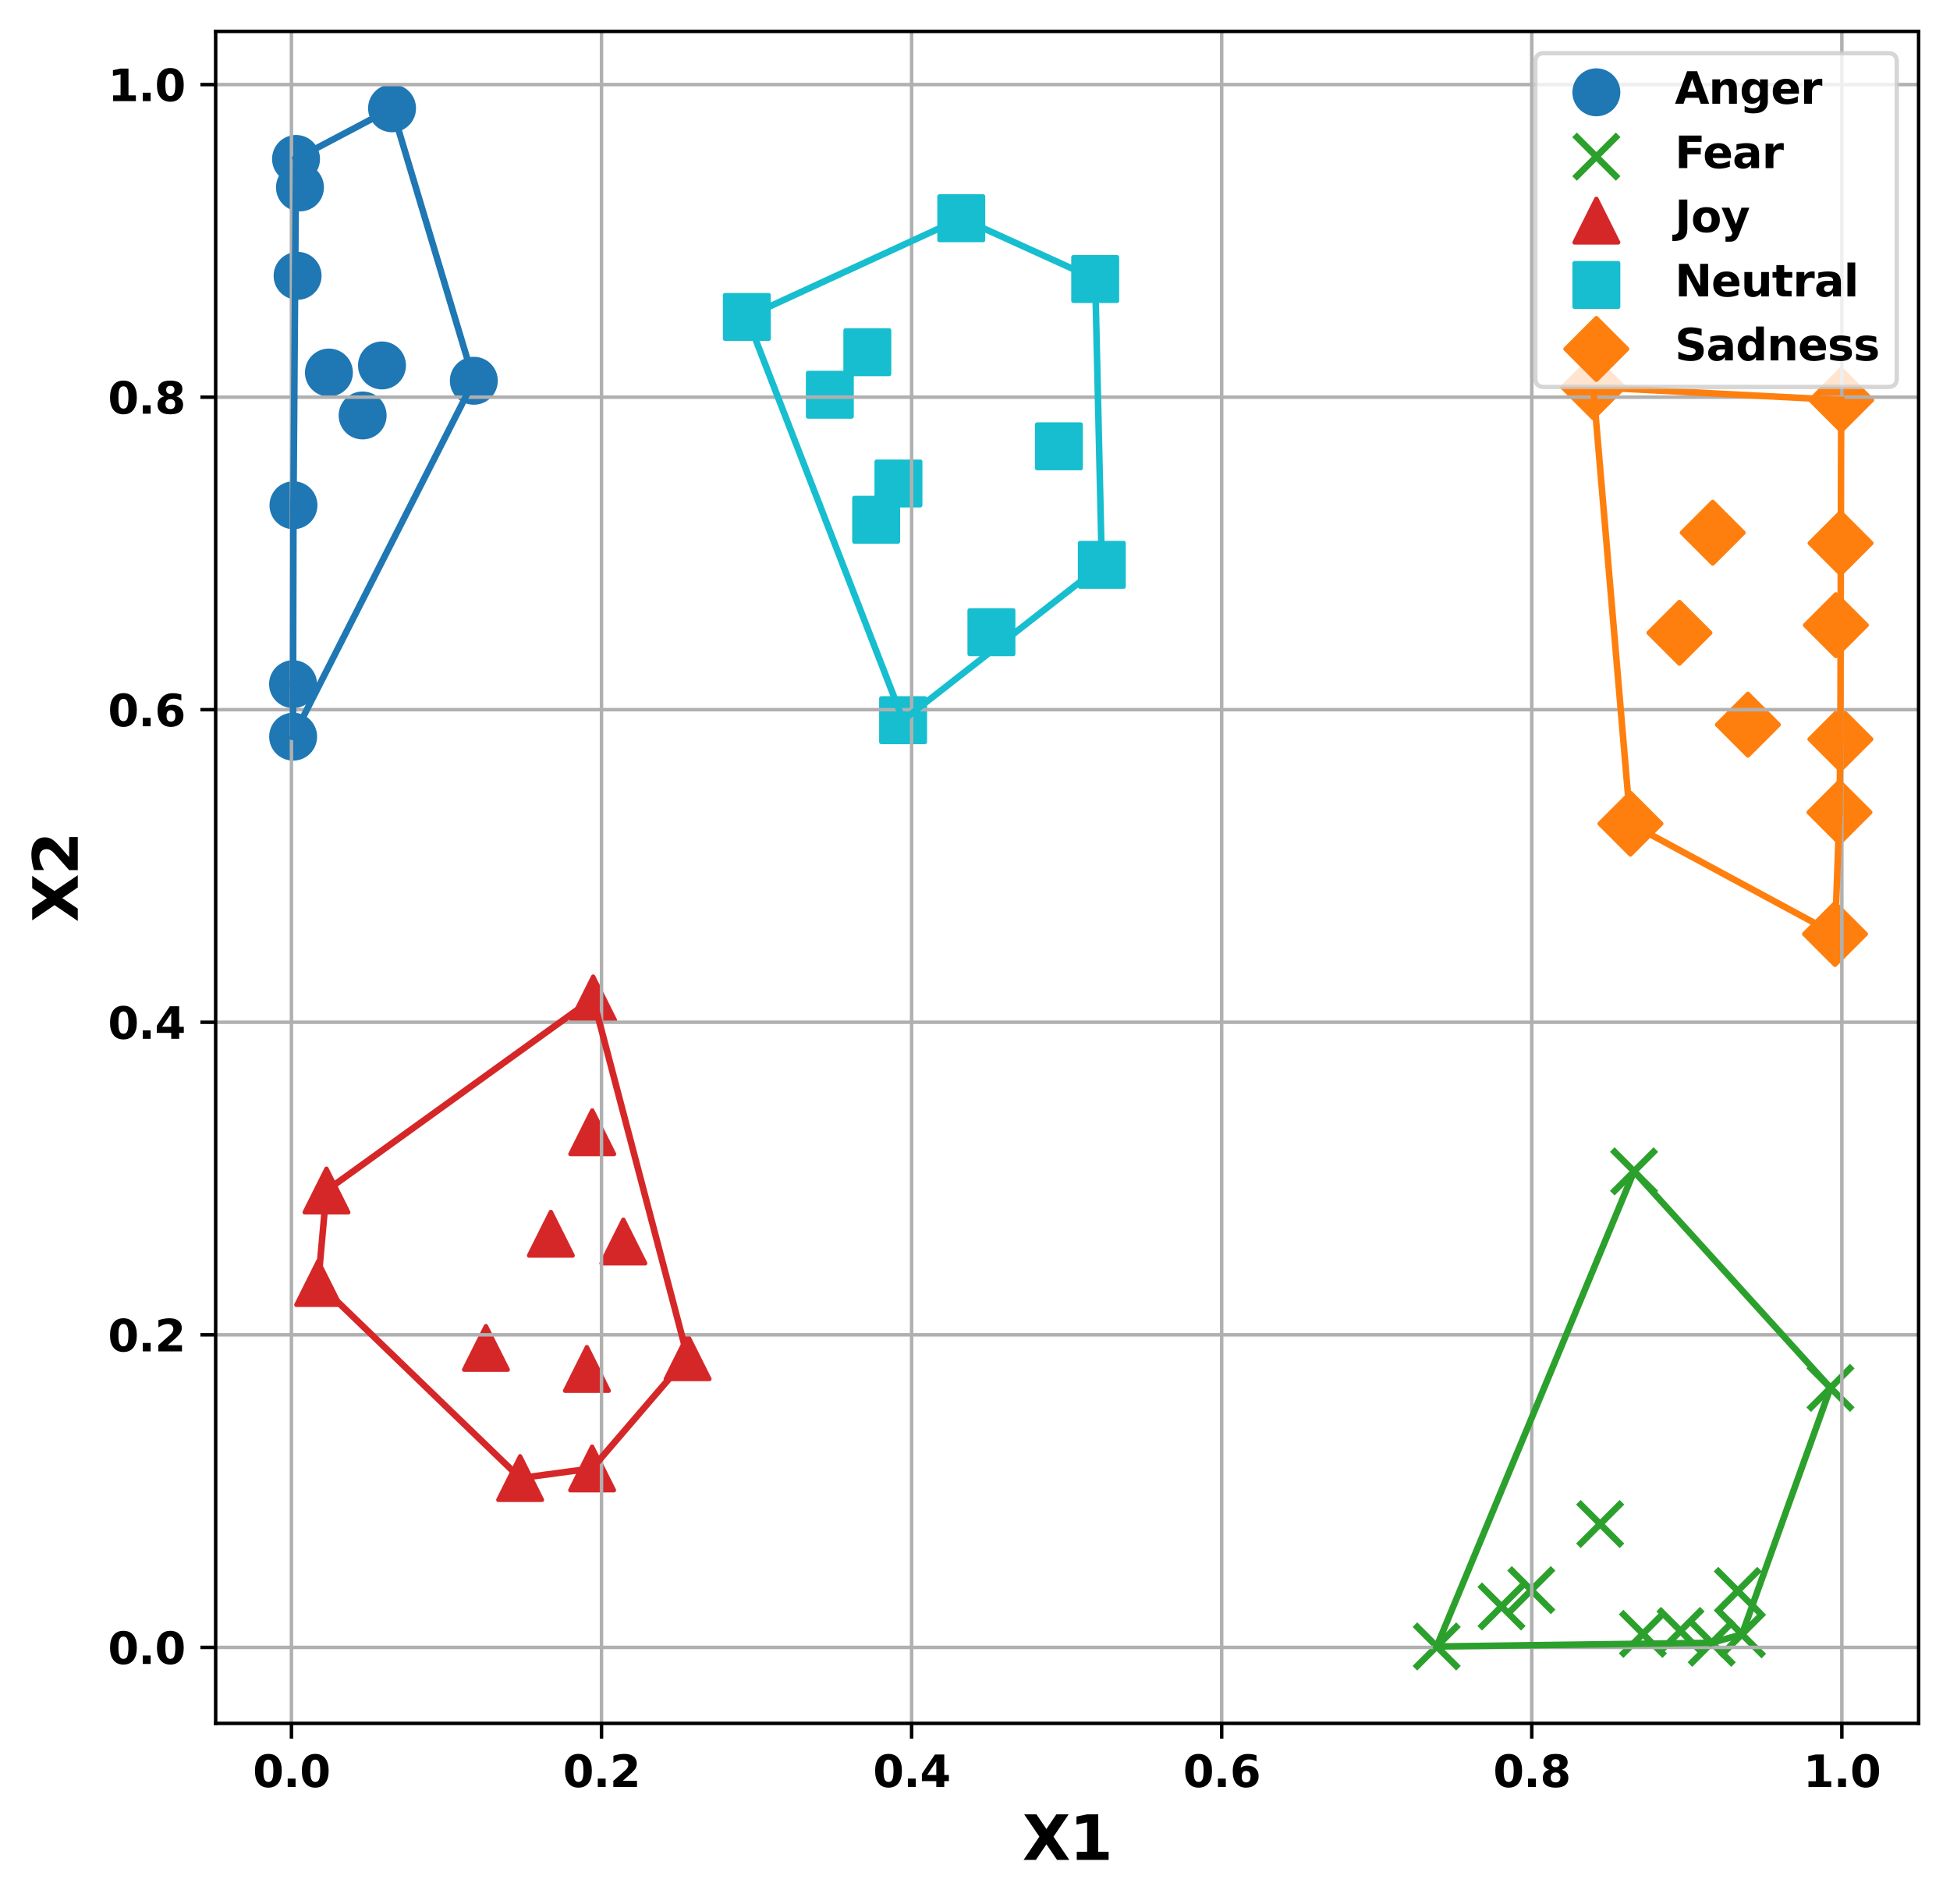 <?xml version="1.0" encoding="utf-8" standalone="no"?>
<!DOCTYPE svg PUBLIC "-//W3C//DTD SVG 1.1//EN"
  "http://www.w3.org/Graphics/SVG/1.1/DTD/svg11.dtd">
<svg xmlns:xlink="http://www.w3.org/1999/xlink" width="447.263pt" height="436.707pt" viewBox="0 0 447.263 436.707" xmlns="http://www.w3.org/2000/svg" version="1.1">
 <defs>
  <style type="text/css">*{stroke-linejoin: round; stroke-linecap: butt}</style>
 </defs>
 <g id="figure_1">
  <g id="patch_1">
   <path d="M 0 436.707 
L 447.263 436.707 
L 447.263 0 
L 0 0 
z
" style="fill: #ffffff"/>
  </g>
  <g id="axes_1">
   <g id="patch_2">
    <path d="M 49.463 395.28 
L 440.063 395.28 
L 440.063 7.2 
L 49.463 7.2 
z
" style="fill: #ffffff"/>
   </g>
   <g id="PathCollection_1">
    <defs>
     <path id="m3890ca5a4e" d="M 0 5 
C 1.326 5 2.598 4.473 3.536 3.536 
C 4.473 2.598 5 1.326 5 0 
C 5 -1.326 4.473 -2.598 3.536 -3.536 
C 2.598 -4.473 1.326 -5 0 -5 
C -1.326 -5 -2.598 -4.473 -3.536 -3.536 
C -4.473 -2.598 -5 -1.326 -5 0 
C -5 1.326 -4.473 2.598 -3.536 3.536 
C -2.598 4.473 -1.326 5 0 5 
z
" style="stroke: #1f77b4"/>
    </defs>
    <g clip-path="url(#pbc4f55fbe4)">
     <use xlink:href="#m3890ca5a4e" x="89.922" y="24.84" style="fill: #1f77b4; stroke: #1f77b4"/>
     <use xlink:href="#m3890ca5a4e" x="108.681" y="87.334" style="fill: #1f77b4; stroke: #1f77b4"/>
     <use xlink:href="#m3890ca5a4e" x="68.8" y="42.987" style="fill: #1f77b4; stroke: #1f77b4"/>
     <use xlink:href="#m3890ca5a4e" x="83.174" y="95.293" style="fill: #1f77b4; stroke: #1f77b4"/>
     <use xlink:href="#m3890ca5a4e" x="87.616" y="83.819" style="fill: #1f77b4; stroke: #1f77b4"/>
     <use xlink:href="#m3890ca5a4e" x="68.259" y="63.263" style="fill: #1f77b4; stroke: #1f77b4"/>
     <use xlink:href="#m3890ca5a4e" x="67.218" y="156.917" style="fill: #1f77b4; stroke: #1f77b4"/>
     <use xlink:href="#m3890ca5a4e" x="75.443" y="85.449" style="fill: #1f77b4; stroke: #1f77b4"/>
     <use xlink:href="#m3890ca5a4e" x="67.901" y="36.46" style="fill: #1f77b4; stroke: #1f77b4"/>
     <use xlink:href="#m3890ca5a4e" x="67.314" y="115.889" style="fill: #1f77b4; stroke: #1f77b4"/>
     <use xlink:href="#m3890ca5a4e" x="67.235" y="168.962" style="fill: #1f77b4; stroke: #1f77b4"/>
    </g>
   </g>
   <g id="PathCollection_2">
    <defs>
     <path id="m2d3f99c9f7" d="M -5 5 
L 5 -5 
M -5 -5 
L 5 5 
" style="stroke: #2ca02c; stroke-width: 1.5"/>
    </defs>
    <g clip-path="url(#pbc4f55fbe4)">
     <use xlink:href="#m2d3f99c9f7" x="367.026" y="349.557" style="fill: #2ca02c; stroke: #2ca02c; stroke-width: 1.5"/>
     <use xlink:href="#m2d3f99c9f7" x="344.393" y="368.469" style="fill: #2ca02c; stroke: #2ca02c; stroke-width: 1.5"/>
     <use xlink:href="#m2d3f99c9f7" x="351.231" y="364.721" style="fill: #2ca02c; stroke: #2ca02c; stroke-width: 1.5"/>
     <use xlink:href="#m2d3f99c9f7" x="419.848" y="318.324" style="fill: #2ca02c; stroke: #2ca02c; stroke-width: 1.5"/>
     <use xlink:href="#m2d3f99c9f7" x="376.823" y="374.754" style="fill: #2ca02c; stroke: #2ca02c; stroke-width: 1.5"/>
     <use xlink:href="#m2d3f99c9f7" x="398.59" y="364.903" style="fill: #2ca02c; stroke: #2ca02c; stroke-width: 1.5"/>
     <use xlink:href="#m2d3f99c9f7" x="385.447" y="374.08" style="fill: #2ca02c; stroke: #2ca02c; stroke-width: 1.5"/>
     <use xlink:href="#m2d3f99c9f7" x="399.555" y="374.849" style="fill: #2ca02c; stroke: #2ca02c; stroke-width: 1.5"/>
     <use xlink:href="#m2d3f99c9f7" x="329.529" y="377.64" style="fill: #2ca02c; stroke: #2ca02c; stroke-width: 1.5"/>
     <use xlink:href="#m2d3f99c9f7" x="374.799" y="268.671" style="fill: #2ca02c; stroke: #2ca02c; stroke-width: 1.5"/>
     <use xlink:href="#m2d3f99c9f7" x="392.608" y="376.795" style="fill: #2ca02c; stroke: #2ca02c; stroke-width: 1.5"/>
    </g>
   </g>
   <g id="PathCollection_3">
    <defs>
     <path id="ma7274a8c40" d="M 0 -5 
L -5 5 
L 5 5 
z
" style="stroke: #d62728"/>
    </defs>
    <g clip-path="url(#pbc4f55fbe4)">
     <use xlink:href="#ma7274a8c40" x="135.838" y="259.698" style="fill: #d62728; stroke: #d62728"/>
     <use xlink:href="#ma7274a8c40" x="142.977" y="284.759" style="fill: #d62728; stroke: #d62728"/>
     <use xlink:href="#ma7274a8c40" x="136.052" y="229.001" style="fill: #d62728; stroke: #d62728"/>
     <use xlink:href="#ma7274a8c40" x="72.98" y="294.28" style="fill: #d62728; stroke: #d62728"/>
     <use xlink:href="#ma7274a8c40" x="135.809" y="336.807" style="fill: #d62728; stroke: #d62728"/>
     <use xlink:href="#ma7274a8c40" x="134.614" y="313.993" style="fill: #d62728; stroke: #d62728"/>
     <use xlink:href="#ma7274a8c40" x="126.347" y="282.979" style="fill: #d62728; stroke: #d62728"/>
     <use xlink:href="#ma7274a8c40" x="74.883" y="273.06" style="fill: #d62728; stroke: #d62728"/>
     <use xlink:href="#ma7274a8c40" x="119.301" y="339.015" style="fill: #d62728; stroke: #d62728"/>
     <use xlink:href="#ma7274a8c40" x="111.456" y="309.162" style="fill: #d62728; stroke: #d62728"/>
     <use xlink:href="#ma7274a8c40" x="157.711" y="311.292" style="fill: #d62728; stroke: #d62728"/>
    </g>
   </g>
   <g id="PathCollection_4">
    <defs>
     <path id="mf8f7e71cb7" d="M -5 5 
L 5 5 
L 5 -5 
L -5 -5 
z
" style="stroke: #17becf"/>
    </defs>
    <g clip-path="url(#pbc4f55fbe4)">
     <use xlink:href="#mf8f7e71cb7" x="207.139" y="165.182" style="fill: #17becf; stroke: #17becf"/>
     <use xlink:href="#mf8f7e71cb7" x="190.336" y="90.535" style="fill: #17becf; stroke: #17becf"/>
     <use xlink:href="#mf8f7e71cb7" x="242.877" y="102.371" style="fill: #17becf; stroke: #17becf"/>
     <use xlink:href="#mf8f7e71cb7" x="171.303" y="72.697" style="fill: #17becf; stroke: #17becf"/>
     <use xlink:href="#mf8f7e71cb7" x="198.938" y="80.788" style="fill: #17becf; stroke: #17becf"/>
     <use xlink:href="#mf8f7e71cb7" x="206.072" y="110.896" style="fill: #17becf; stroke: #17becf"/>
     <use xlink:href="#mf8f7e71cb7" x="252.722" y="129.554" style="fill: #17becf; stroke: #17becf"/>
     <use xlink:href="#mf8f7e71cb7" x="200.962" y="119.217" style="fill: #17becf; stroke: #17becf"/>
     <use xlink:href="#mf8f7e71cb7" x="220.482" y="50.052" style="fill: #17becf; stroke: #17becf"/>
     <use xlink:href="#mf8f7e71cb7" x="251.201" y="63.998" style="fill: #17becf; stroke: #17becf"/>
     <use xlink:href="#mf8f7e71cb7" x="227.4" y="145.003" style="fill: #17becf; stroke: #17becf"/>
    </g>
   </g>
   <g id="PathCollection_5">
    <defs>
     <path id="m1b6a2a1c14" d="M 0 7.071 
L 7.071 0 
L 0 -7.071 
L -7.071 0 
z
" style="stroke: #ff7f0e"/>
    </defs>
    <g clip-path="url(#pbc4f55fbe4)">
     <use xlink:href="#m1b6a2a1c14" x="420.886" y="214.225" style="fill: #ff7f0e; stroke: #ff7f0e"/>
     <use xlink:href="#m1b6a2a1c14" x="421.911" y="186.316" style="fill: #ff7f0e; stroke: #ff7f0e"/>
     <use xlink:href="#m1b6a2a1c14" x="365.429" y="88.814" style="fill: #ff7f0e; stroke: #ff7f0e"/>
     <use xlink:href="#m1b6a2a1c14" x="400.909" y="166.219" style="fill: #ff7f0e; stroke: #ff7f0e"/>
     <use xlink:href="#m1b6a2a1c14" x="373.97" y="188.92" style="fill: #ff7f0e; stroke: #ff7f0e"/>
     <use xlink:href="#m1b6a2a1c14" x="422.169" y="124.577" style="fill: #ff7f0e; stroke: #ff7f0e"/>
     <use xlink:href="#m1b6a2a1c14" x="385.204" y="145.145" style="fill: #ff7f0e; stroke: #ff7f0e"/>
     <use xlink:href="#m1b6a2a1c14" x="422.124" y="169.544" style="fill: #ff7f0e; stroke: #ff7f0e"/>
     <use xlink:href="#m1b6a2a1c14" x="422.309" y="91.752" style="fill: #ff7f0e; stroke: #ff7f0e"/>
     <use xlink:href="#m1b6a2a1c14" x="421.083" y="143.392" style="fill: #ff7f0e; stroke: #ff7f0e"/>
     <use xlink:href="#m1b6a2a1c14" x="392.835" y="122.186" style="fill: #ff7f0e; stroke: #ff7f0e"/>
    </g>
   </g>
   <g id="matplotlib.axis_1">
    <g id="xtick_1">
     <g id="line2d_1">
      <path d="M 66.846 395.28 
L 66.846 7.2 
" clip-path="url(#pbc4f55fbe4)" style="fill: none; stroke: #b0b0b0; stroke-width: 0.8; stroke-linecap: square"/>
     </g>
     <g id="line2d_2">
      <defs>
       <path id="m90e1912f90" d="M 0 0 
L 0 3.5 
" style="stroke: #000000; stroke-width: 0.8"/>
      </defs>
      <g>
       <use xlink:href="#m90e1912f90" x="66.846" y="395.28" style="stroke: #000000; stroke-width: 0.8"/>
      </g>
     </g>
     <g id="text_1">
      <!-- 0.0 -->
      <g transform="translate(57.988 409.878) scale(0.1 -0.1)">
       <defs>
        <path id="DejaVuSans-Bold-30" d="M 2944 2338 
Q 2944 3213 2780 3570 
Q 2616 3928 2228 3928 
Q 1841 3928 1675 3570 
Q 1509 3213 1509 2338 
Q 1509 1453 1675 1090 
Q 1841 728 2228 728 
Q 2613 728 2778 1090 
Q 2944 1453 2944 2338 
z
M 4147 2328 
Q 4147 1169 3647 539 
Q 3147 -91 2228 -91 
Q 1306 -91 806 539 
Q 306 1169 306 2328 
Q 306 3491 806 4120 
Q 1306 4750 2228 4750 
Q 3147 4750 3647 4120 
Q 4147 3491 4147 2328 
z
" transform="scale(0.016)"/>
        <path id="DejaVuSans-Bold-2e" d="M 653 1209 
L 1778 1209 
L 1778 0 
L 653 0 
L 653 1209 
z
" transform="scale(0.016)"/>
       </defs>
       <use xlink:href="#DejaVuSans-Bold-30"/>
       <use xlink:href="#DejaVuSans-Bold-2e" x="69.58"/>
       <use xlink:href="#DejaVuSans-Bold-30" x="107.568"/>
      </g>
     </g>
    </g>
    <g id="xtick_2">
     <g id="line2d_3">
      <path d="M 137.968 395.28 
L 137.968 7.2 
" clip-path="url(#pbc4f55fbe4)" style="fill: none; stroke: #b0b0b0; stroke-width: 0.8; stroke-linecap: square"/>
     </g>
     <g id="line2d_4">
      <g>
       <use xlink:href="#m90e1912f90" x="137.968" y="395.28" style="stroke: #000000; stroke-width: 0.8"/>
      </g>
     </g>
     <g id="text_2">
      <!-- 0.2 -->
      <g transform="translate(129.111 409.878) scale(0.1 -0.1)">
       <defs>
        <path id="DejaVuSans-Bold-32" d="M 1844 884 
L 3897 884 
L 3897 0 
L 506 0 
L 506 884 
L 2209 2388 
Q 2438 2594 2547 2791 
Q 2656 2988 2656 3200 
Q 2656 3528 2436 3728 
Q 2216 3928 1850 3928 
Q 1569 3928 1234 3808 
Q 900 3688 519 3450 
L 519 4475 
Q 925 4609 1322 4679 
Q 1719 4750 2100 4750 
Q 2938 4750 3402 4381 
Q 3866 4013 3866 3353 
Q 3866 2972 3669 2642 
Q 3472 2313 2841 1759 
L 1844 884 
z
" transform="scale(0.016)"/>
       </defs>
       <use xlink:href="#DejaVuSans-Bold-30"/>
       <use xlink:href="#DejaVuSans-Bold-2e" x="69.58"/>
       <use xlink:href="#DejaVuSans-Bold-32" x="107.568"/>
      </g>
     </g>
    </g>
    <g id="xtick_3">
     <g id="line2d_5">
      <path d="M 209.09 395.28 
L 209.09 7.2 
" clip-path="url(#pbc4f55fbe4)" style="fill: none; stroke: #b0b0b0; stroke-width: 0.8; stroke-linecap: square"/>
     </g>
     <g id="line2d_6">
      <g>
       <use xlink:href="#m90e1912f90" x="209.09" y="395.28" style="stroke: #000000; stroke-width: 0.8"/>
      </g>
     </g>
     <g id="text_3">
      <!-- 0.4 -->
      <g transform="translate(200.233 409.878) scale(0.1 -0.1)">
       <defs>
        <path id="DejaVuSans-Bold-34" d="M 2356 3675 
L 1038 1722 
L 2356 1722 
L 2356 3675 
z
M 2156 4666 
L 3494 4666 
L 3494 1722 
L 4159 1722 
L 4159 850 
L 3494 850 
L 3494 0 
L 2356 0 
L 2356 850 
L 288 850 
L 288 1881 
L 2156 4666 
z
" transform="scale(0.016)"/>
       </defs>
       <use xlink:href="#DejaVuSans-Bold-30"/>
       <use xlink:href="#DejaVuSans-Bold-2e" x="69.58"/>
       <use xlink:href="#DejaVuSans-Bold-34" x="107.568"/>
      </g>
     </g>
    </g>
    <g id="xtick_4">
     <g id="line2d_7">
      <path d="M 280.212 395.28 
L 280.212 7.2 
" clip-path="url(#pbc4f55fbe4)" style="fill: none; stroke: #b0b0b0; stroke-width: 0.8; stroke-linecap: square"/>
     </g>
     <g id="line2d_8">
      <g>
       <use xlink:href="#m90e1912f90" x="280.212" y="395.28" style="stroke: #000000; stroke-width: 0.8"/>
      </g>
     </g>
     <g id="text_4">
      <!-- 0.6 -->
      <g transform="translate(271.355 409.878) scale(0.1 -0.1)">
       <defs>
        <path id="DejaVuSans-Bold-36" d="M 2316 2303 
Q 2000 2303 1842 2098 
Q 1684 1894 1684 1484 
Q 1684 1075 1842 870 
Q 2000 666 2316 666 
Q 2634 666 2792 870 
Q 2950 1075 2950 1484 
Q 2950 1894 2792 2098 
Q 2634 2303 2316 2303 
z
M 3803 4544 
L 3803 3681 
Q 3506 3822 3243 3889 
Q 2981 3956 2731 3956 
Q 2194 3956 1894 3657 
Q 1594 3359 1544 2772 
Q 1750 2925 1990 3001 
Q 2231 3078 2516 3078 
Q 3231 3078 3670 2659 
Q 4109 2241 4109 1563 
Q 4109 813 3618 361 
Q 3128 -91 2303 -91 
Q 1394 -91 895 523 
Q 397 1138 397 2266 
Q 397 3422 980 4083 
Q 1563 4744 2578 4744 
Q 2900 4744 3203 4694 
Q 3506 4644 3803 4544 
z
" transform="scale(0.016)"/>
       </defs>
       <use xlink:href="#DejaVuSans-Bold-30"/>
       <use xlink:href="#DejaVuSans-Bold-2e" x="69.58"/>
       <use xlink:href="#DejaVuSans-Bold-36" x="107.568"/>
      </g>
     </g>
    </g>
    <g id="xtick_5">
     <g id="line2d_9">
      <path d="M 351.335 395.28 
L 351.335 7.2 
" clip-path="url(#pbc4f55fbe4)" style="fill: none; stroke: #b0b0b0; stroke-width: 0.8; stroke-linecap: square"/>
     </g>
     <g id="line2d_10">
      <g>
       <use xlink:href="#m90e1912f90" x="351.335" y="395.28" style="stroke: #000000; stroke-width: 0.8"/>
      </g>
     </g>
     <g id="text_5">
      <!-- 0.8 -->
      <g transform="translate(342.477 409.878) scale(0.1 -0.1)">
       <defs>
        <path id="DejaVuSans-Bold-38" d="M 2228 2088 
Q 1891 2088 1709 1903 
Q 1528 1719 1528 1375 
Q 1528 1031 1709 848 
Q 1891 666 2228 666 
Q 2563 666 2741 848 
Q 2919 1031 2919 1375 
Q 2919 1722 2741 1905 
Q 2563 2088 2228 2088 
z
M 1350 2484 
Q 925 2613 709 2878 
Q 494 3144 494 3541 
Q 494 4131 934 4440 
Q 1375 4750 2228 4750 
Q 3075 4750 3515 4442 
Q 3956 4134 3956 3541 
Q 3956 3144 3739 2878 
Q 3522 2613 3097 2484 
Q 3572 2353 3814 2058 
Q 4056 1763 4056 1313 
Q 4056 619 3595 264 
Q 3134 -91 2228 -91 
Q 1319 -91 855 264 
Q 391 619 391 1313 
Q 391 1763 633 2058 
Q 875 2353 1350 2484 
z
M 1631 3419 
Q 1631 3141 1786 2991 
Q 1941 2841 2228 2841 
Q 2509 2841 2662 2991 
Q 2816 3141 2816 3419 
Q 2816 3697 2662 3845 
Q 2509 3994 2228 3994 
Q 1941 3994 1786 3844 
Q 1631 3694 1631 3419 
z
" transform="scale(0.016)"/>
       </defs>
       <use xlink:href="#DejaVuSans-Bold-30"/>
       <use xlink:href="#DejaVuSans-Bold-2e" x="69.58"/>
       <use xlink:href="#DejaVuSans-Bold-38" x="107.568"/>
      </g>
     </g>
    </g>
    <g id="xtick_6">
     <g id="line2d_11">
      <path d="M 422.457 395.28 
L 422.457 7.2 
" clip-path="url(#pbc4f55fbe4)" style="fill: none; stroke: #b0b0b0; stroke-width: 0.8; stroke-linecap: square"/>
     </g>
     <g id="line2d_12">
      <g>
       <use xlink:href="#m90e1912f90" x="422.457" y="395.28" style="stroke: #000000; stroke-width: 0.8"/>
      </g>
     </g>
     <g id="text_6">
      <!-- 1.0 -->
      <g transform="translate(413.6 409.878) scale(0.1 -0.1)">
       <defs>
        <path id="DejaVuSans-Bold-31" d="M 750 831 
L 1813 831 
L 1813 3847 
L 722 3622 
L 722 4441 
L 1806 4666 
L 2950 4666 
L 2950 831 
L 4013 831 
L 4013 0 
L 750 0 
L 750 831 
z
" transform="scale(0.016)"/>
       </defs>
       <use xlink:href="#DejaVuSans-Bold-31"/>
       <use xlink:href="#DejaVuSans-Bold-2e" x="69.58"/>
       <use xlink:href="#DejaVuSans-Bold-30" x="107.568"/>
      </g>
     </g>
    </g>
    <g id="text_7">
     <!-- X1 -->
     <g transform="translate(234.496 426.596) scale(0.14 -0.14)">
      <defs>
       <path id="DejaVuSans-Bold-58" d="M 3188 2381 
L 4806 0 
L 3553 0 
L 2463 1594 
L 1381 0 
L 122 0 
L 1741 2381 
L 184 4666 
L 1441 4666 
L 2463 3163 
L 3481 4666 
L 4744 4666 
L 3188 2381 
z
" transform="scale(0.016)"/>
      </defs>
      <use xlink:href="#DejaVuSans-Bold-58"/>
      <use xlink:href="#DejaVuSans-Bold-31" x="77.1"/>
     </g>
    </g>
   </g>
   <g id="matplotlib.axis_2">
    <g id="ytick_1">
     <g id="line2d_13">
      <path d="M 49.463 377.849 
L 440.063 377.849 
" clip-path="url(#pbc4f55fbe4)" style="fill: none; stroke: #b0b0b0; stroke-width: 0.8; stroke-linecap: square"/>
     </g>
     <g id="line2d_14">
      <defs>
       <path id="m02a1914e2d" d="M 0 0 
L -3.5 0 
" style="stroke: #000000; stroke-width: 0.8"/>
      </defs>
      <g>
       <use xlink:href="#m02a1914e2d" x="49.463" y="377.849" style="stroke: #000000; stroke-width: 0.8"/>
      </g>
     </g>
     <g id="text_8">
      <!-- 0.0 -->
      <g transform="translate(24.749 381.648) scale(0.1 -0.1)">
       <use xlink:href="#DejaVuSans-Bold-30"/>
       <use xlink:href="#DejaVuSans-Bold-2e" x="69.58"/>
       <use xlink:href="#DejaVuSans-Bold-30" x="107.568"/>
      </g>
     </g>
    </g>
    <g id="ytick_2">
     <g id="line2d_15">
      <path d="M 49.463 306.159 
L 440.063 306.159 
" clip-path="url(#pbc4f55fbe4)" style="fill: none; stroke: #b0b0b0; stroke-width: 0.8; stroke-linecap: square"/>
     </g>
     <g id="line2d_16">
      <g>
       <use xlink:href="#m02a1914e2d" x="49.463" y="306.159" style="stroke: #000000; stroke-width: 0.8"/>
      </g>
     </g>
     <g id="text_9">
      <!-- 0.2 -->
      <g transform="translate(24.749 309.958) scale(0.1 -0.1)">
       <use xlink:href="#DejaVuSans-Bold-30"/>
       <use xlink:href="#DejaVuSans-Bold-2e" x="69.58"/>
       <use xlink:href="#DejaVuSans-Bold-32" x="107.568"/>
      </g>
     </g>
    </g>
    <g id="ytick_3">
     <g id="line2d_17">
      <path d="M 49.463 234.469 
L 440.063 234.469 
" clip-path="url(#pbc4f55fbe4)" style="fill: none; stroke: #b0b0b0; stroke-width: 0.8; stroke-linecap: square"/>
     </g>
     <g id="line2d_18">
      <g>
       <use xlink:href="#m02a1914e2d" x="49.463" y="234.469" style="stroke: #000000; stroke-width: 0.8"/>
      </g>
     </g>
     <g id="text_10">
      <!-- 0.4 -->
      <g transform="translate(24.749 238.268) scale(0.1 -0.1)">
       <use xlink:href="#DejaVuSans-Bold-30"/>
       <use xlink:href="#DejaVuSans-Bold-2e" x="69.58"/>
       <use xlink:href="#DejaVuSans-Bold-34" x="107.568"/>
      </g>
     </g>
    </g>
    <g id="ytick_4">
     <g id="line2d_19">
      <path d="M 49.463 162.779 
L 440.063 162.779 
" clip-path="url(#pbc4f55fbe4)" style="fill: none; stroke: #b0b0b0; stroke-width: 0.8; stroke-linecap: square"/>
     </g>
     <g id="line2d_20">
      <g>
       <use xlink:href="#m02a1914e2d" x="49.463" y="162.779" style="stroke: #000000; stroke-width: 0.8"/>
      </g>
     </g>
     <g id="text_11">
      <!-- 0.6 -->
      <g transform="translate(24.749 166.578) scale(0.1 -0.1)">
       <use xlink:href="#DejaVuSans-Bold-30"/>
       <use xlink:href="#DejaVuSans-Bold-2e" x="69.58"/>
       <use xlink:href="#DejaVuSans-Bold-36" x="107.568"/>
      </g>
     </g>
    </g>
    <g id="ytick_5">
     <g id="line2d_21">
      <path d="M 49.463 91.089 
L 440.063 91.089 
" clip-path="url(#pbc4f55fbe4)" style="fill: none; stroke: #b0b0b0; stroke-width: 0.8; stroke-linecap: square"/>
     </g>
     <g id="line2d_22">
      <g>
       <use xlink:href="#m02a1914e2d" x="49.463" y="91.089" style="stroke: #000000; stroke-width: 0.8"/>
      </g>
     </g>
     <g id="text_12">
      <!-- 0.8 -->
      <g transform="translate(24.749 94.888) scale(0.1 -0.1)">
       <use xlink:href="#DejaVuSans-Bold-30"/>
       <use xlink:href="#DejaVuSans-Bold-2e" x="69.58"/>
       <use xlink:href="#DejaVuSans-Bold-38" x="107.568"/>
      </g>
     </g>
    </g>
    <g id="ytick_6">
     <g id="line2d_23">
      <path d="M 49.463 19.399 
L 440.063 19.399 
" clip-path="url(#pbc4f55fbe4)" style="fill: none; stroke: #b0b0b0; stroke-width: 0.8; stroke-linecap: square"/>
     </g>
     <g id="line2d_24">
      <g>
       <use xlink:href="#m02a1914e2d" x="49.463" y="19.399" style="stroke: #000000; stroke-width: 0.8"/>
      </g>
     </g>
     <g id="text_13">
      <!-- 1.0 -->
      <g transform="translate(24.749 23.198) scale(0.1 -0.1)">
       <use xlink:href="#DejaVuSans-Bold-31"/>
       <use xlink:href="#DejaVuSans-Bold-2e" x="69.58"/>
       <use xlink:href="#DejaVuSans-Bold-30" x="107.568"/>
      </g>
     </g>
    </g>
    <g id="text_14">
     <!-- X2 -->
     <g transform="translate(17.838 211.507) rotate(-90) scale(0.14 -0.14)">
      <use xlink:href="#DejaVuSans-Bold-58"/>
      <use xlink:href="#DejaVuSans-Bold-32" x="77.1"/>
     </g>
    </g>
   </g>
   <g id="line2d_25">
    <path d="M 89.922 24.84 
L 108.681 87.334 
" clip-path="url(#pbc4f55fbe4)" style="fill: none; stroke: #1f77b4; stroke-width: 1.5; stroke-linecap: square"/>
   </g>
   <g id="line2d_26">
    <path d="M 67.901 36.46 
L 89.922 24.84 
" clip-path="url(#pbc4f55fbe4)" style="fill: none; stroke: #1f77b4; stroke-width: 1.5; stroke-linecap: square"/>
   </g>
   <g id="line2d_27">
    <path d="M 67.235 168.962 
L 67.218 156.917 
" clip-path="url(#pbc4f55fbe4)" style="fill: none; stroke: #1f77b4; stroke-width: 1.5; stroke-linecap: square"/>
   </g>
   <g id="line2d_28">
    <path d="M 67.235 168.962 
L 108.681 87.334 
" clip-path="url(#pbc4f55fbe4)" style="fill: none; stroke: #1f77b4; stroke-width: 1.5; stroke-linecap: square"/>
   </g>
   <g id="line2d_29">
    <path d="M 67.314 115.889 
L 67.218 156.917 
" clip-path="url(#pbc4f55fbe4)" style="fill: none; stroke: #1f77b4; stroke-width: 1.5; stroke-linecap: square"/>
   </g>
   <g id="line2d_30">
    <path d="M 67.314 115.889 
L 67.901 36.46 
" clip-path="url(#pbc4f55fbe4)" style="fill: none; stroke: #1f77b4; stroke-width: 1.5; stroke-linecap: square"/>
   </g>
   <g id="line2d_31">
    <path d="M 374.799 268.671 
L 329.529 377.64 
" clip-path="url(#pbc4f55fbe4)" style="fill: none; stroke: #2ca02c; stroke-width: 1.5; stroke-linecap: square"/>
   </g>
   <g id="line2d_32">
    <path d="M 374.799 268.671 
L 419.848 318.324 
" clip-path="url(#pbc4f55fbe4)" style="fill: none; stroke: #2ca02c; stroke-width: 1.5; stroke-linecap: square"/>
   </g>
   <g id="line2d_33">
    <path d="M 399.555 374.849 
L 419.848 318.324 
" clip-path="url(#pbc4f55fbe4)" style="fill: none; stroke: #2ca02c; stroke-width: 1.5; stroke-linecap: square"/>
   </g>
   <g id="line2d_34">
    <path d="M 392.608 376.795 
L 329.529 377.64 
" clip-path="url(#pbc4f55fbe4)" style="fill: none; stroke: #2ca02c; stroke-width: 1.5; stroke-linecap: square"/>
   </g>
   <g id="line2d_35">
    <path d="M 392.608 376.795 
L 399.555 374.849 
" clip-path="url(#pbc4f55fbe4)" style="fill: none; stroke: #2ca02c; stroke-width: 1.5; stroke-linecap: square"/>
   </g>
   <g id="line2d_36">
    <path d="M 136.052 229.001 
L 157.711 311.292 
" clip-path="url(#pbc4f55fbe4)" style="fill: none; stroke: #d62728; stroke-width: 1.5; stroke-linecap: square"/>
   </g>
   <g id="line2d_37">
    <path d="M 119.301 339.015 
L 72.98 294.28 
" clip-path="url(#pbc4f55fbe4)" style="fill: none; stroke: #d62728; stroke-width: 1.5; stroke-linecap: square"/>
   </g>
   <g id="line2d_38">
    <path d="M 74.883 273.06 
L 72.98 294.28 
" clip-path="url(#pbc4f55fbe4)" style="fill: none; stroke: #d62728; stroke-width: 1.5; stroke-linecap: square"/>
   </g>
   <g id="line2d_39">
    <path d="M 74.883 273.06 
L 136.052 229.001 
" clip-path="url(#pbc4f55fbe4)" style="fill: none; stroke: #d62728; stroke-width: 1.5; stroke-linecap: square"/>
   </g>
   <g id="line2d_40">
    <path d="M 135.809 336.807 
L 157.711 311.292 
" clip-path="url(#pbc4f55fbe4)" style="fill: none; stroke: #d62728; stroke-width: 1.5; stroke-linecap: square"/>
   </g>
   <g id="line2d_41">
    <path d="M 135.809 336.807 
L 119.301 339.015 
" clip-path="url(#pbc4f55fbe4)" style="fill: none; stroke: #d62728; stroke-width: 1.5; stroke-linecap: square"/>
   </g>
   <g id="line2d_42">
    <path d="M 207.139 165.182 
L 171.303 72.697 
" clip-path="url(#pbc4f55fbe4)" style="fill: none; stroke: #17becf; stroke-width: 1.5; stroke-linecap: square"/>
   </g>
   <g id="line2d_43">
    <path d="M 207.139 165.182 
L 252.722 129.554 
" clip-path="url(#pbc4f55fbe4)" style="fill: none; stroke: #17becf; stroke-width: 1.5; stroke-linecap: square"/>
   </g>
   <g id="line2d_44">
    <path d="M 251.201 63.998 
L 252.722 129.554 
" clip-path="url(#pbc4f55fbe4)" style="fill: none; stroke: #17becf; stroke-width: 1.5; stroke-linecap: square"/>
   </g>
   <g id="line2d_45">
    <path d="M 220.482 50.052 
L 171.303 72.697 
" clip-path="url(#pbc4f55fbe4)" style="fill: none; stroke: #17becf; stroke-width: 1.5; stroke-linecap: square"/>
   </g>
   <g id="line2d_46">
    <path d="M 220.482 50.052 
L 251.201 63.998 
" clip-path="url(#pbc4f55fbe4)" style="fill: none; stroke: #17becf; stroke-width: 1.5; stroke-linecap: square"/>
   </g>
   <g id="line2d_47">
    <path d="M 422.309 91.752 
L 365.429 88.814 
" clip-path="url(#pbc4f55fbe4)" style="fill: none; stroke: #ff7f0e; stroke-width: 1.5; stroke-linecap: square"/>
   </g>
   <g id="line2d_48">
    <path d="M 373.97 188.92 
L 365.429 88.814 
" clip-path="url(#pbc4f55fbe4)" style="fill: none; stroke: #ff7f0e; stroke-width: 1.5; stroke-linecap: square"/>
   </g>
   <g id="line2d_49">
    <path d="M 373.97 188.92 
L 420.886 214.225 
" clip-path="url(#pbc4f55fbe4)" style="fill: none; stroke: #ff7f0e; stroke-width: 1.5; stroke-linecap: square"/>
   </g>
   <g id="line2d_50">
    <path d="M 422.124 169.544 
L 422.309 91.752 
" clip-path="url(#pbc4f55fbe4)" style="fill: none; stroke: #ff7f0e; stroke-width: 1.5; stroke-linecap: square"/>
   </g>
   <g id="line2d_51">
    <path d="M 421.911 186.316 
L 420.886 214.225 
" clip-path="url(#pbc4f55fbe4)" style="fill: none; stroke: #ff7f0e; stroke-width: 1.5; stroke-linecap: square"/>
   </g>
   <g id="line2d_52">
    <path d="M 421.911 186.316 
L 422.124 169.544 
" clip-path="url(#pbc4f55fbe4)" style="fill: none; stroke: #ff7f0e; stroke-width: 1.5; stroke-linecap: square"/>
   </g>
   <g id="patch_3">
    <path d="M 49.463 395.28 
L 49.463 7.2 
" style="fill: none; stroke: #000000; stroke-width: 0.8; stroke-linejoin: miter; stroke-linecap: square"/>
   </g>
   <g id="patch_4">
    <path d="M 440.063 395.28 
L 440.063 7.2 
" style="fill: none; stroke: #000000; stroke-width: 0.8; stroke-linejoin: miter; stroke-linecap: square"/>
   </g>
   <g id="patch_5">
    <path d="M 49.463 395.28 
L 440.063 395.28 
" style="fill: none; stroke: #000000; stroke-width: 0.8; stroke-linejoin: miter; stroke-linecap: square"/>
   </g>
   <g id="patch_6">
    <path d="M 49.463 7.2 
L 440.063 7.2 
" style="fill: none; stroke: #000000; stroke-width: 0.8; stroke-linejoin: miter; stroke-linecap: square"/>
   </g>
   <g id="legend_1">
    <g id="patch_7">
     <path d="M 354.151 88.747 
L 433.063 88.747 
Q 435.063 88.747 435.063 86.747 
L 435.063 14.2 
Q 435.063 12.2 433.063 12.2 
L 354.151 12.2 
Q 352.151 12.2 352.151 14.2 
L 352.151 86.747 
Q 352.151 88.747 354.151 88.747 
z
" style="fill: #ffffff; opacity: 0.8; stroke: #cccccc; stroke-linejoin: miter"/>
    </g>
    <g id="PathCollection_6">
     <g>
      <use xlink:href="#m3890ca5a4e" x="366.151" y="21.173" style="fill: #1f77b4; stroke: #1f77b4"/>
     </g>
    </g>
    <g id="text_15">
     <!-- Anger -->
     <g transform="translate(384.151 23.798) scale(0.1 -0.1)">
      <defs>
       <path id="DejaVuSans-Bold-41" d="M 3419 850 
L 1538 850 
L 1241 0 
L 31 0 
L 1759 4666 
L 3194 4666 
L 4922 0 
L 3713 0 
L 3419 850 
z
M 1838 1716 
L 3116 1716 
L 2478 3572 
L 1838 1716 
z
" transform="scale(0.016)"/>
       <path id="DejaVuSans-Bold-6e" d="M 4056 2131 
L 4056 0 
L 2931 0 
L 2931 347 
L 2931 1631 
Q 2931 2084 2911 2256 
Q 2891 2428 2841 2509 
Q 2775 2619 2662 2680 
Q 2550 2741 2406 2741 
Q 2056 2741 1856 2470 
Q 1656 2200 1656 1722 
L 1656 0 
L 538 0 
L 538 3500 
L 1656 3500 
L 1656 2988 
Q 1909 3294 2193 3439 
Q 2478 3584 2822 3584 
Q 3428 3584 3742 3212 
Q 4056 2841 4056 2131 
z
" transform="scale(0.016)"/>
       <path id="DejaVuSans-Bold-67" d="M 2919 594 
Q 2688 288 2409 144 
Q 2131 0 1766 0 
Q 1125 0 706 504 
Q 288 1009 288 1791 
Q 288 2575 706 3076 
Q 1125 3578 1766 3578 
Q 2131 3578 2409 3434 
Q 2688 3291 2919 2981 
L 2919 3500 
L 4044 3500 
L 4044 353 
Q 4044 -491 3511 -936 
Q 2978 -1381 1966 -1381 
Q 1638 -1381 1331 -1331 
Q 1025 -1281 716 -1178 
L 716 -306 
Q 1009 -475 1290 -558 
Q 1572 -641 1856 -641 
Q 2406 -641 2662 -400 
Q 2919 -159 2919 353 
L 2919 594 
z
M 2181 2772 
Q 1834 2772 1640 2515 
Q 1447 2259 1447 1791 
Q 1447 1309 1634 1061 
Q 1822 813 2181 813 
Q 2531 813 2725 1069 
Q 2919 1325 2919 1791 
Q 2919 2259 2725 2515 
Q 2531 2772 2181 2772 
z
" transform="scale(0.016)"/>
       <path id="DejaVuSans-Bold-65" d="M 4031 1759 
L 4031 1441 
L 1416 1441 
Q 1456 1047 1700 850 
Q 1944 653 2381 653 
Q 2734 653 3104 758 
Q 3475 863 3866 1075 
L 3866 213 
Q 3469 63 3072 -14 
Q 2675 -91 2278 -91 
Q 1328 -91 801 392 
Q 275 875 275 1747 
Q 275 2603 792 3093 
Q 1309 3584 2216 3584 
Q 3041 3584 3536 3087 
Q 4031 2591 4031 1759 
z
M 2881 2131 
Q 2881 2450 2695 2645 
Q 2509 2841 2209 2841 
Q 1884 2841 1681 2658 
Q 1478 2475 1428 2131 
L 2881 2131 
z
" transform="scale(0.016)"/>
       <path id="DejaVuSans-Bold-72" d="M 3138 2547 
Q 2991 2616 2845 2648 
Q 2700 2681 2553 2681 
Q 2122 2681 1889 2404 
Q 1656 2128 1656 1613 
L 1656 0 
L 538 0 
L 538 3500 
L 1656 3500 
L 1656 2925 
Q 1872 3269 2151 3426 
Q 2431 3584 2822 3584 
Q 2878 3584 2943 3579 
Q 3009 3575 3134 3559 
L 3138 2547 
z
" transform="scale(0.016)"/>
      </defs>
      <use xlink:href="#DejaVuSans-Bold-41"/>
      <use xlink:href="#DejaVuSans-Bold-6e" x="77.393"/>
      <use xlink:href="#DejaVuSans-Bold-67" x="148.584"/>
      <use xlink:href="#DejaVuSans-Bold-65" x="220.166"/>
      <use xlink:href="#DejaVuSans-Bold-72" x="287.988"/>
     </g>
    </g>
    <g id="PathCollection_7">
     <g>
      <use xlink:href="#m2d3f99c9f7" x="366.151" y="35.93" style="fill: #2ca02c; stroke: #2ca02c; stroke-width: 1.5"/>
     </g>
    </g>
    <g id="text_16">
     <!-- Fear -->
     <g transform="translate(384.151 38.555) scale(0.1 -0.1)">
      <defs>
       <path id="DejaVuSans-Bold-46" d="M 588 4666 
L 3834 4666 
L 3834 3756 
L 1791 3756 
L 1791 2888 
L 3713 2888 
L 3713 1978 
L 1791 1978 
L 1791 0 
L 588 0 
L 588 4666 
z
" transform="scale(0.016)"/>
       <path id="DejaVuSans-Bold-61" d="M 2106 1575 
Q 1756 1575 1579 1456 
Q 1403 1338 1403 1106 
Q 1403 894 1545 773 
Q 1688 653 1941 653 
Q 2256 653 2472 879 
Q 2688 1106 2688 1447 
L 2688 1575 
L 2106 1575 
z
M 3816 1997 
L 3816 0 
L 2688 0 
L 2688 519 
Q 2463 200 2181 54 
Q 1900 -91 1497 -91 
Q 953 -91 614 226 
Q 275 544 275 1050 
Q 275 1666 698 1953 
Q 1122 2241 2028 2241 
L 2688 2241 
L 2688 2328 
Q 2688 2594 2478 2717 
Q 2269 2841 1825 2841 
Q 1466 2841 1156 2769 
Q 847 2697 581 2553 
L 581 3406 
Q 941 3494 1303 3539 
Q 1666 3584 2028 3584 
Q 2975 3584 3395 3211 
Q 3816 2838 3816 1997 
z
" transform="scale(0.016)"/>
      </defs>
      <use xlink:href="#DejaVuSans-Bold-46"/>
      <use xlink:href="#DejaVuSans-Bold-65" x="64.311"/>
      <use xlink:href="#DejaVuSans-Bold-61" x="132.133"/>
      <use xlink:href="#DejaVuSans-Bold-72" x="199.613"/>
     </g>
    </g>
    <g id="PathCollection_8">
     <g>
      <use xlink:href="#ma7274a8c40" x="366.151" y="50.608" style="fill: #d62728; stroke: #d62728"/>
     </g>
    </g>
    <g id="text_17">
     <!-- Joy -->
     <g transform="translate(384.151 53.233) scale(0.1 -0.1)">
      <defs>
       <path id="DejaVuSans-Bold-4a" d="M 588 4666 
L 1791 4666 
L 1791 453 
Q 1791 -419 1317 -850 
Q 844 -1281 -116 -1281 
L -359 -1281 
L -359 -372 
L -172 -372 
Q 203 -372 395 -162 
Q 588 47 588 453 
L 588 4666 
z
" transform="scale(0.016)"/>
       <path id="DejaVuSans-Bold-6f" d="M 2203 2784 
Q 1831 2784 1636 2517 
Q 1441 2250 1441 1747 
Q 1441 1244 1636 976 
Q 1831 709 2203 709 
Q 2569 709 2762 976 
Q 2956 1244 2956 1747 
Q 2956 2250 2762 2517 
Q 2569 2784 2203 2784 
z
M 2203 3584 
Q 3106 3584 3614 3096 
Q 4122 2609 4122 1747 
Q 4122 884 3614 396 
Q 3106 -91 2203 -91 
Q 1297 -91 786 396 
Q 275 884 275 1747 
Q 275 2609 786 3096 
Q 1297 3584 2203 3584 
z
" transform="scale(0.016)"/>
       <path id="DejaVuSans-Bold-79" d="M 78 3500 
L 1197 3500 
L 2138 1125 
L 2938 3500 
L 4056 3500 
L 2584 -331 
Q 2363 -916 2067 -1148 
Q 1772 -1381 1288 -1381 
L 641 -1381 
L 641 -647 
L 991 -647 
Q 1275 -647 1404 -556 
Q 1534 -466 1606 -231 
L 1638 -134 
L 78 3500 
z
" transform="scale(0.016)"/>
      </defs>
      <use xlink:href="#DejaVuSans-Bold-4a"/>
      <use xlink:href="#DejaVuSans-Bold-6f" x="37.207"/>
      <use xlink:href="#DejaVuSans-Bold-79" x="105.908"/>
     </g>
    </g>
    <g id="PathCollection_9">
     <g>
      <use xlink:href="#mf8f7e71cb7" x="366.151" y="65.364" style="fill: #17becf; stroke: #17becf"/>
     </g>
    </g>
    <g id="text_18">
     <!-- Neutral -->
     <g transform="translate(384.151 67.989) scale(0.1 -0.1)">
      <defs>
       <path id="DejaVuSans-Bold-4e" d="M 588 4666 
L 1931 4666 
L 3628 1466 
L 3628 4666 
L 4769 4666 
L 4769 0 
L 3425 0 
L 1728 3200 
L 1728 0 
L 588 0 
L 588 4666 
z
" transform="scale(0.016)"/>
       <path id="DejaVuSans-Bold-75" d="M 500 1363 
L 500 3500 
L 1625 3500 
L 1625 3150 
Q 1625 2866 1622 2436 
Q 1619 2006 1619 1863 
Q 1619 1441 1641 1255 
Q 1663 1069 1716 984 
Q 1784 875 1895 815 
Q 2006 756 2150 756 
Q 2500 756 2700 1025 
Q 2900 1294 2900 1772 
L 2900 3500 
L 4019 3500 
L 4019 0 
L 2900 0 
L 2900 506 
Q 2647 200 2364 54 
Q 2081 -91 1741 -91 
Q 1134 -91 817 281 
Q 500 653 500 1363 
z
" transform="scale(0.016)"/>
       <path id="DejaVuSans-Bold-74" d="M 1759 4494 
L 1759 3500 
L 2913 3500 
L 2913 2700 
L 1759 2700 
L 1759 1216 
Q 1759 972 1856 886 
Q 1953 800 2241 800 
L 2816 800 
L 2816 0 
L 1856 0 
Q 1194 0 917 276 
Q 641 553 641 1216 
L 641 2700 
L 84 2700 
L 84 3500 
L 641 3500 
L 641 4494 
L 1759 4494 
z
" transform="scale(0.016)"/>
       <path id="DejaVuSans-Bold-6c" d="M 538 4863 
L 1656 4863 
L 1656 0 
L 538 0 
L 538 4863 
z
" transform="scale(0.016)"/>
      </defs>
      <use xlink:href="#DejaVuSans-Bold-4e"/>
      <use xlink:href="#DejaVuSans-Bold-65" x="83.691"/>
      <use xlink:href="#DejaVuSans-Bold-75" x="151.514"/>
      <use xlink:href="#DejaVuSans-Bold-74" x="222.705"/>
      <use xlink:href="#DejaVuSans-Bold-72" x="270.508"/>
      <use xlink:href="#DejaVuSans-Bold-61" x="319.824"/>
      <use xlink:href="#DejaVuSans-Bold-6c" x="387.305"/>
     </g>
    </g>
    <g id="PathCollection_10">
     <g>
      <use xlink:href="#m1b6a2a1c14" x="366.151" y="80.042" style="fill: #ff7f0e; stroke: #ff7f0e"/>
     </g>
    </g>
    <g id="text_19">
     <!-- Sadness -->
     <g transform="translate(384.151 82.667) scale(0.1 -0.1)">
      <defs>
       <path id="DejaVuSans-Bold-53" d="M 3834 4519 
L 3834 3531 
Q 3450 3703 3084 3790 
Q 2719 3878 2394 3878 
Q 1963 3878 1756 3759 
Q 1550 3641 1550 3391 
Q 1550 3203 1689 3098 
Q 1828 2994 2194 2919 
L 2706 2816 
Q 3484 2659 3812 2340 
Q 4141 2022 4141 1434 
Q 4141 663 3683 286 
Q 3225 -91 2284 -91 
Q 1841 -91 1394 -6 
Q 947 78 500 244 
L 500 1259 
Q 947 1022 1364 901 
Q 1781 781 2169 781 
Q 2563 781 2772 912 
Q 2981 1044 2981 1288 
Q 2981 1506 2839 1625 
Q 2697 1744 2272 1838 
L 1806 1941 
Q 1106 2091 782 2419 
Q 459 2747 459 3303 
Q 459 4000 909 4375 
Q 1359 4750 2203 4750 
Q 2588 4750 2994 4692 
Q 3400 4634 3834 4519 
z
" transform="scale(0.016)"/>
       <path id="DejaVuSans-Bold-64" d="M 2919 2988 
L 2919 4863 
L 4044 4863 
L 4044 0 
L 2919 0 
L 2919 506 
Q 2688 197 2409 53 
Q 2131 -91 1766 -91 
Q 1119 -91 703 423 
Q 288 938 288 1747 
Q 288 2556 703 3070 
Q 1119 3584 1766 3584 
Q 2128 3584 2408 3439 
Q 2688 3294 2919 2988 
z
M 2181 722 
Q 2541 722 2730 984 
Q 2919 1247 2919 1747 
Q 2919 2247 2730 2509 
Q 2541 2772 2181 2772 
Q 1825 2772 1636 2509 
Q 1447 2247 1447 1747 
Q 1447 1247 1636 984 
Q 1825 722 2181 722 
z
" transform="scale(0.016)"/>
       <path id="DejaVuSans-Bold-73" d="M 3272 3391 
L 3272 2541 
Q 2913 2691 2578 2766 
Q 2244 2841 1947 2841 
Q 1628 2841 1473 2761 
Q 1319 2681 1319 2516 
Q 1319 2381 1436 2309 
Q 1553 2238 1856 2203 
L 2053 2175 
Q 2913 2066 3209 1816 
Q 3506 1566 3506 1031 
Q 3506 472 3093 190 
Q 2681 -91 1863 -91 
Q 1516 -91 1145 -36 
Q 775 19 384 128 
L 384 978 
Q 719 816 1070 734 
Q 1422 653 1784 653 
Q 2113 653 2278 743 
Q 2444 834 2444 1013 
Q 2444 1163 2330 1236 
Q 2216 1309 1875 1350 
L 1678 1375 
Q 931 1469 631 1722 
Q 331 1975 331 2491 
Q 331 3047 712 3315 
Q 1094 3584 1881 3584 
Q 2191 3584 2531 3537 
Q 2872 3491 3272 3391 
z
" transform="scale(0.016)"/>
      </defs>
      <use xlink:href="#DejaVuSans-Bold-53"/>
      <use xlink:href="#DejaVuSans-Bold-61" x="72.021"/>
      <use xlink:href="#DejaVuSans-Bold-64" x="139.502"/>
      <use xlink:href="#DejaVuSans-Bold-6e" x="211.084"/>
      <use xlink:href="#DejaVuSans-Bold-65" x="282.275"/>
      <use xlink:href="#DejaVuSans-Bold-73" x="350.098"/>
      <use xlink:href="#DejaVuSans-Bold-73" x="409.619"/>
     </g>
    </g>
   </g>
  </g>
 </g>
 <defs>
  <clipPath id="pbc4f55fbe4">
   <rect x="49.463" y="7.2" width="390.6" height="388.08"/>
  </clipPath>
 </defs>
</svg>
